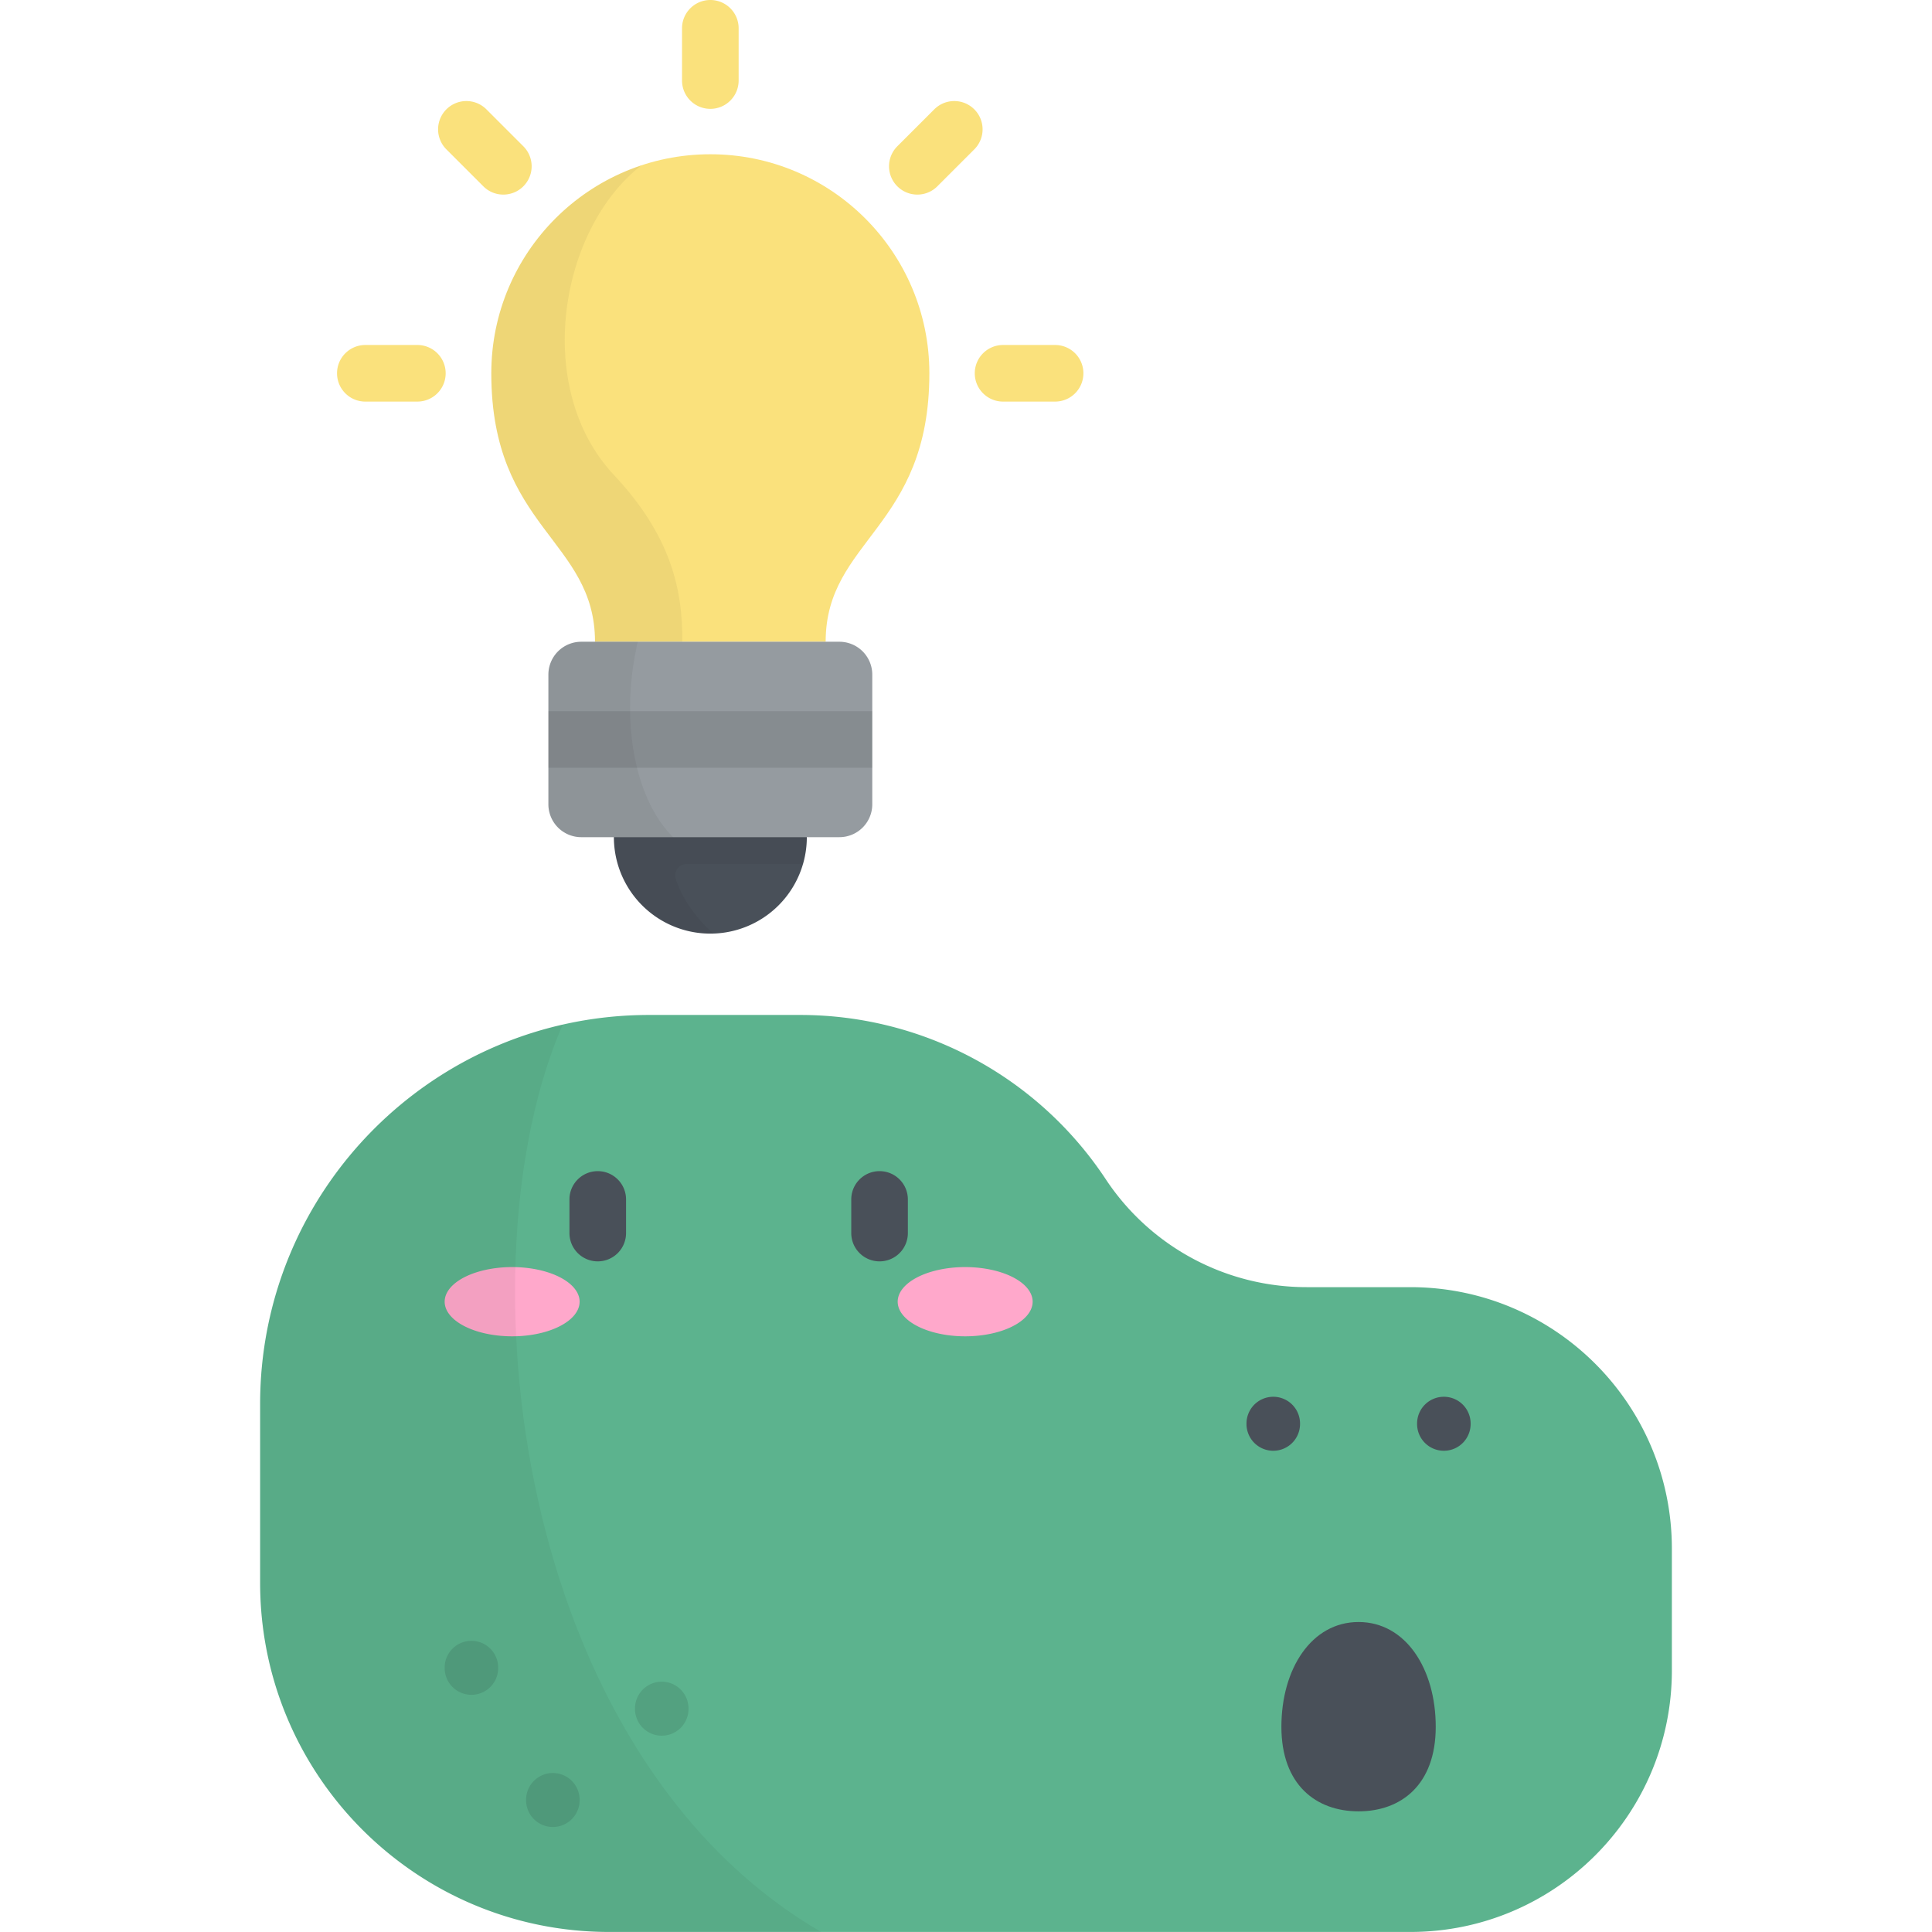 <?xml version="1.0" standalone="no"?><!DOCTYPE svg PUBLIC "-//W3C//DTD SVG 1.1//EN" "http://www.w3.org/Graphics/SVG/1.1/DTD/svg11.dtd"><svg class="icon" width="200px" height="200.00px" viewBox="0 0 1024 1024" version="1.1" xmlns="http://www.w3.org/2000/svg"><path d="M586.06 624.993a194.11 194.11 0 0 0-161.909-87.042h-80.094c-113.872 0-206.184 92.312-206.184 206.184v94.796c0 102.2 82.848 185.048 185.048 185.048h424.583c76.56 0 138.623-62.065 138.623-138.623v-64.517c0-76.56-62.065-138.623-138.623-138.623h-55.003a127.617 127.617 0 0 1-106.442-57.223z" fill="#5CB38E" /><path d="M760.971 915.244c0-30.677-15.902-55.545-40.903-55.545s-40.903 24.867-40.903 55.545c0 30.675 18.312 44.799 40.903 44.799s40.903-14.124 40.903-44.799z" fill="#495059" /><path d="M249.866 883.981m-14.19 0a14.19 14.19 0 1 0 28.379 0 14.19 14.19 0 1 0-28.379 0Z" opacity=".1" /><path d="M350.743 905.641m-14.19 0a14.19 14.19 0 1 0 28.379 0 14.19 14.19 0 1 0-28.379 0Z" opacity=".1" /><path d="M293.025 954.04m-14.19 0a14.19 14.19 0 1 0 28.379 0 14.19 14.19 0 1 0-28.379 0Z" opacity=".1" /><path d="M235.68 689.925a35.765 18.348 0 1 0 71.53 0 35.765 18.348 0 1 0-71.53 0Z" fill="#FFA8CB" /><path d="M475.795 689.925a35.765 18.348 0 1 0 71.53 0 35.765 18.348 0 1 0-71.53 0Z" fill="#FFA8CB" /><path d="M316.82 668.552a15 15 0 0 1-15-15v-17.822c0-8.286 6.716-15 15-15s15 6.714 15 15v17.822a15 15 0 0 1-15 15zM466.185 668.552a15 15 0 0 1-15-15v-17.822c0-8.286 6.716-15 15-15s15 6.714 15 15v17.822a15 15 0 0 1-15 15z" fill="#495059" /><path d="M674.857 754.624m-14.19 0a14.19 14.19 0 1 0 28.379 0 14.19 14.19 0 1 0-28.379 0Z" fill="#495059" /><path d="M765.275 754.624m-14.19 0a14.19 14.19 0 1 0 28.379 0 14.19 14.19 0 1 0-28.379 0Z" fill="#495059" /><path d="M298.251 543.064c-91.824 20.832-160.379 102.94-160.379 201.07v94.796c0 102.2 82.848 185.048 185.048 185.048h112.288c-163.53-95.148-191.25-356.694-136.957-480.914z" opacity=".05" /><path d="M437.618 340.143c0-54.131 54.967-60.123 54.967-142.289 0-64.115-51.975-116.092-116.092-116.092-64.115 0-116.092 51.975-116.092 116.092 0 82.166 54.967 88.158 54.967 142.289h122.249z" fill="#FAE17C" /><path d="M376.503 443.71m-51.125 0a51.125 51.125 0 1 0 102.25 0 51.125 51.125 0 1 0-102.25 0Z" fill="#495059" /><path d="M373.231 392.696c-25.621 1.59-46.405 22.56-47.787 48.193-1.622 30.087 22.788 54.895 52.739 53.929l0.006-0.016c-9.554-8.118-17.066-19.486-20.038-28.961-1.232-3.934 1.756-7.922 5.878-7.922h61.575a51.105 51.105 0 0 0 2.014-14.2c0-29.315-24.673-52.867-54.387-51.023z" opacity=".05" /><path d="M444.897 340.143h-136.809a17.426 17.426 0 0 0-17.428 17.428v68.721a17.428 17.428 0 0 0 17.428 17.428h136.809a17.428 17.428 0 0 0 17.428-17.428v-68.721a17.426 17.426 0 0 0-17.428-17.428z" fill="#959BA0" /><path d="M308.088 340.141a17.43 17.43 0 0 0-17.43 17.43v68.721a17.43 17.43 0 0 0 17.43 17.43h48.685c-21.51-21.438-27.895-64.577-18.734-103.578l-29.951-0.002z" opacity=".05" /><path d="M290.665 376.932h171.656v29.999h-171.656z" opacity=".1" /><path d="M376.493 57.697a15 15 0 0 1-15-15V15c0-8.286 6.716-15 15-15s15 6.714 15 15v27.697a15 15 0 0 1-15 15zM266.781 103.14a14.954 14.954 0 0 1-10.606-4.392l-19.584-19.584a15 15 0 0 1 0-21.212 15 15 0 0 1 21.212-0.002l19.584 19.584a15 15 0 0 1 0 21.212 14.948 14.948 0 0 1-10.606 4.394zM221.336 212.853H193.639c-8.284 0-15-6.714-15-15s6.716-15 15-15h27.697a15 15 0 0 1 0 29.999zM486.205 103.14a15 15 0 0 1-10.606-25.605l19.586-19.584a15 15 0 0 1 21.212 0.002 15 15 0 0 1 0 21.212l-19.586 19.584a14.954 14.954 0 0 1-10.606 4.392zM559.347 212.853h-27.699c-8.286 0-15-6.714-15-15s6.714-15 15-15h27.699a15 15 0 0 1 0 29.999z" fill="#FAE17C" /><path d="M325.368 251.705c-42.921-45.781-29.051-130.035 14.526-164.02-46.175 15.334-79.492 58.847-79.492 110.17 0 82.166 54.967 88.158 54.967 142.289h46.271c0.212-27.419-5.806-55.941-36.271-88.438z" opacity=".05" /></svg>